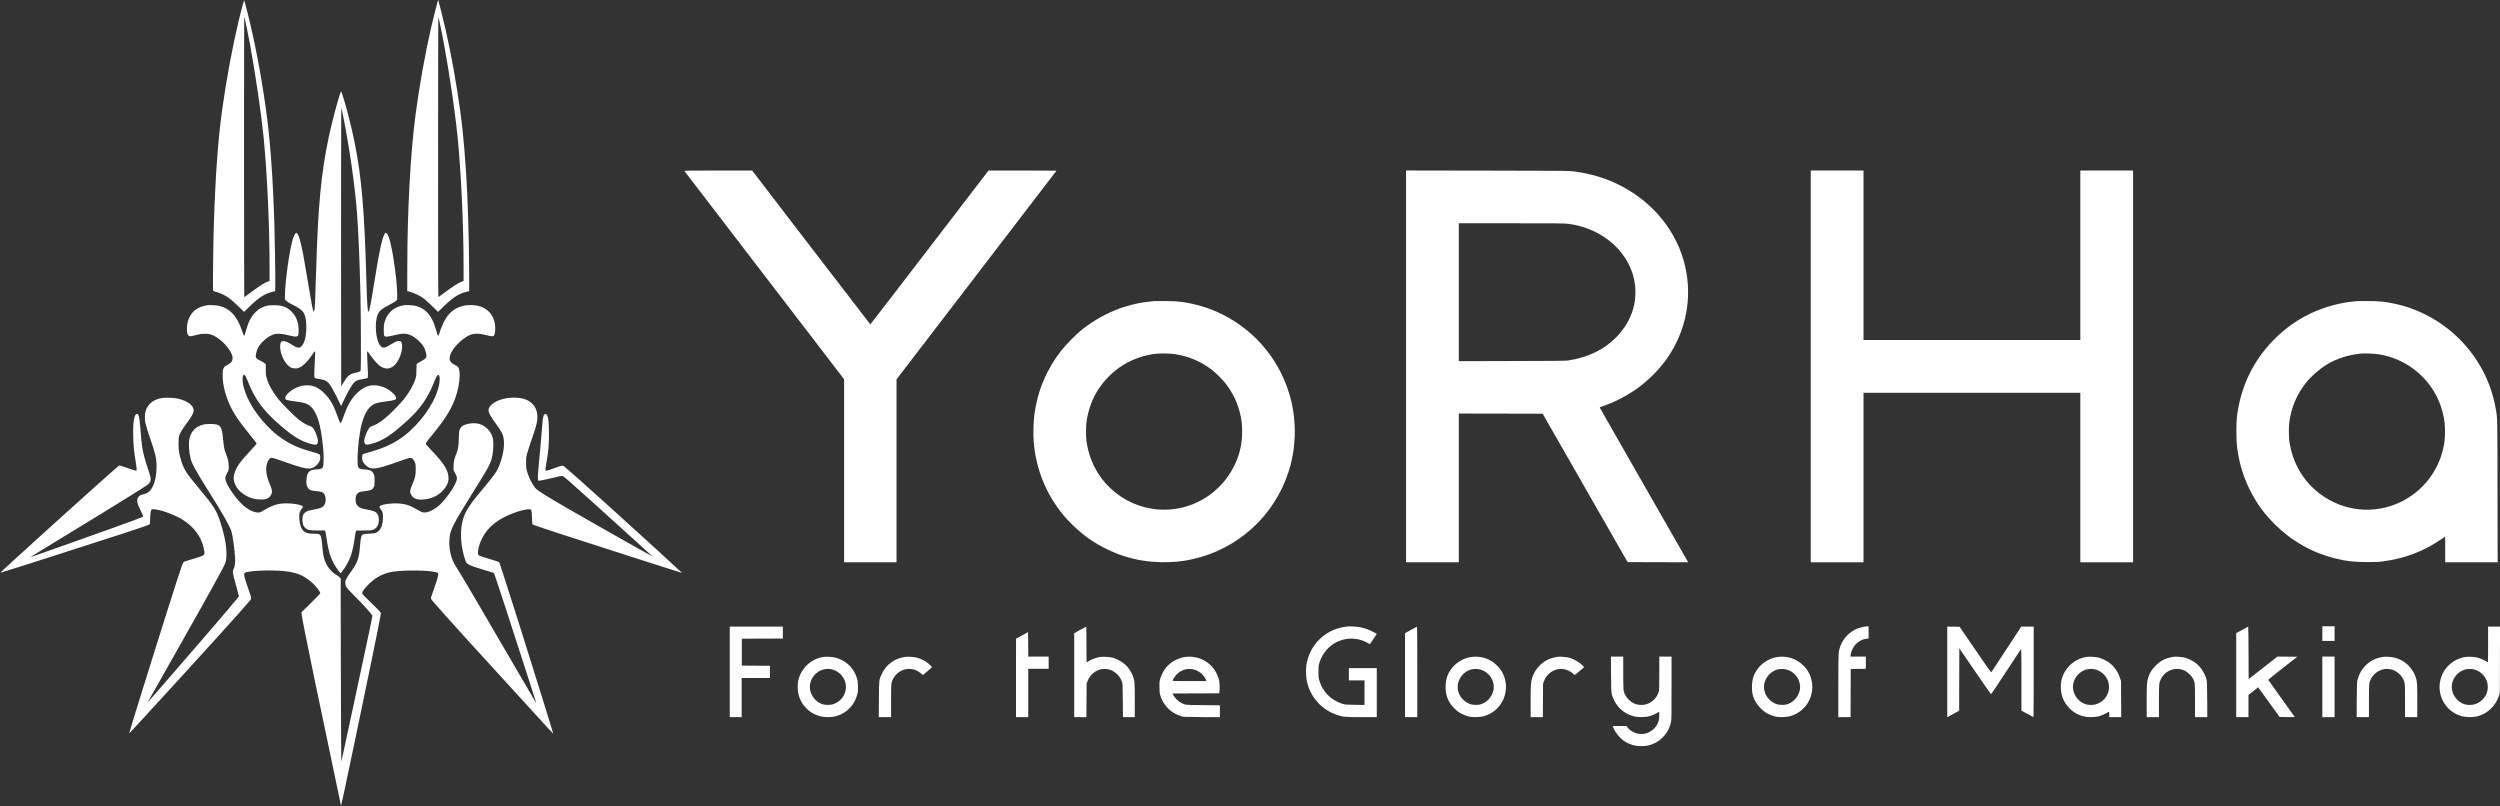 <?xml version="1.0" standalone="no"?>
<!DOCTYPE svg PUBLIC "-//W3C//DTD SVG 20010904//EN"
 "http://www.w3.org/TR/2001/REC-SVG-20010904/DTD/svg10.dtd">
<svg version="1.0" xmlns="http://www.w3.org/2000/svg"
 width="7345pt" height="2368pt" viewBox="0 0 7345 2368"
 preserveAspectRatio="xMidYMid meet">

<rect x="0" y="0" width="7345" height="2368" fill="#333333" stroke="none"/>

<g transform="translate(0,2368) scale(0.1,-0.1)"
fill="#ffffff" stroke="none">
<path d="M12855 23625 c-31 -108 -133 -516 -184 -735 -178 -768 -355 -1762
-465 -2600 -147 -1119 -238 -2801 -240 -4449 l-1 -714 90 -24 c120 -32 290
-116 395 -194 46 -35 160 -137 252 -228 l168 -163 149 144 c292 284 449 385
696 448 l70 18 -2 603 c-3 927 -41 2149 -88 2854 -73 1077 -125 1563 -261
2425 -132 840 -289 1618 -465 2310 -38 151 -75 295 -83 320 l-13 45 -18 -60z
m79 -680 c183 -857 424 -2414 511 -3295 105 -1070 175 -2590 175 -3820 l0
-405 -52 -19 c-102 -36 -264 -140 -528 -339 -79 -60 -150 -112 -157 -114 -11
-4 -13 791 -12 4118 0 2464 4 4116 9 4104 5 -11 30 -114 54 -230z"/>
<path d="M7168 23665 c-9 -15 -99 -361 -152 -580 -192 -807 -366 -1744 -491
-2645 -123 -889 -200 -1982 -245 -3451 -15 -476 -30 -1803 -21 -1836 6 -23 17
-29 96 -50 126 -33 292 -117 405 -204 52 -40 166 -143 252 -227 l158 -155 148
145 c293 284 450 385 697 448 l70 18 3 208 c4 240 -14 1331 -28 1789 -47 1445
-125 2497 -256 3415 -141 995 -341 2030 -544 2815 -74 286 -84 322 -92 310z
m22 -522 c16 -59 115 -546 159 -788 158 -861 328 -2026 396 -2710 104 -1050
175 -2601 175 -3836 l0 -386 -42 -12 c-89 -26 -240 -122 -509 -322 -103 -77
-189 -139 -193 -139 -3 0 -6 1852 -6 4115 0 2263 2 4115 5 4115 2 0 9 -17 15
-37z"/>
<path d="M10012 20980 c-75 -190 -263 -897 -356 -1340 -221 -1054 -311 -2002
-366 -3855 -32 -1057 -38 -1181 -61 -1242 -9 -25 -11 -26 -20 -10 -21 37 -62
255 -163 867 -58 349 -121 718 -141 820 -87 447 -156 647 -212 614 -24 -14
-69 -103 -93 -189 -95 -329 -209 -1126 -227 -1580 -5 -139 -4 -165 11 -193 20
-40 76 -76 263 -171 231 -119 294 -190 333 -382 36 -171 23 -463 -26 -629 -35
-120 -99 -208 -162 -223 -38 -9 -113 19 -208 79 -137 87 -204 116 -260 112
-68 -4 -88 -34 -93 -138 -11 -246 151 -564 327 -643 33 -15 68 -21 118 -21 60
0 81 5 140 33 95 46 232 186 342 349 46 67 87 122 93 122 13 0 12 -74 -8 -420
-9 -168 -13 -318 -9 -333 9 -36 44 -50 160 -66 177 -24 244 -68 340 -226 53
-86 202 -374 255 -493 l33 -73 74 158 c98 208 194 383 263 479 73 102 118 126
291 155 69 12 133 25 143 30 15 8 17 25 17 121 0 62 -7 226 -16 366 -15 246
-14 309 6 297 5 -3 48 -63 97 -132 96 -138 222 -274 293 -315 171 -99 326 -64
452 102 62 81 109 178 143 295 46 156 36 327 -20 349 -32 12 -101 5 -143 -14
-24 -11 -89 -48 -145 -83 -170 -107 -226 -116 -295 -44 -143 148 -190 681 -81
935 45 105 119 165 348 281 106 55 170 94 191 117 l30 35 0 132 c0 357 -106
1161 -204 1552 -51 199 -103 296 -146 270 -19 -12 -58 -100 -84 -191 -59 -202
-125 -547 -241 -1267 -103 -637 -143 -838 -166 -853 -29 -18 -44 195 -64 901
-59 2099 -141 3050 -351 4090 -102 503 -258 1107 -367 1420 -23 65 -25 68 -35
45z m71 -715 c183 -919 341 -2022 402 -2790 45 -584 81 -1424 106 -2500 13
-574 18 -2113 6 -2168 -9 -44 -17 -48 -150 -77 -177 -39 -233 -84 -353 -287
-37 -62 -68 -113 -70 -113 -2 0 -4 1844 -4 4098 0 2288 4 4090 9 4082 5 -8 29
-118 54 -245z"/>
<path d="M20106 18658 c4 -7 1062 -1387 2351 -3067 l2343 -3054 0 -2689 0
-2688 770 0 770 0 0 2688 0 2687 2350 3064 c1293 1685 2350 3065 2350 3067 0
2 -449 4 -998 4 l-999 0 -1733 -2260 c-954 -1243 -1736 -2260 -1740 -2260 -3
0 -785 1017 -1739 2260 l-1733 2260 -1000 0 c-778 0 -998 -3 -992 -12z"/>
<path d="M41310 12915 l0 -5755 775 0 775 0 0 2185 0 2185 1232 -2 1231 -3
1248 -2180 1248 -2180 890 -3 890 -2 -831 1452 c-457 799 -1042 1821 -1299
2271 -258 450 -469 822 -469 825 0 4 37 20 83 35 331 113 655 276 953 478 361
245 729 612 970 969 532 787 713 1732 508 2648 -227 1017 -931 1896 -1917
2396 -422 214 -862 346 -1382 413 -118 15 -353 17 -2517 20 l-2388 4 0 -5756z
m4760 4190 c1047 -129 1868 -885 1970 -1814 18 -162 8 -393 -24 -547 -75 -358
-246 -677 -516 -957 -357 -373 -839 -608 -1425 -698 -60 -10 -474 -14 -1647
-16 l-1568 -4 0 2026 0 2025 1543 0 c1326 0 1560 -2 1667 -15z"/>
<path d="M53200 12915 l0 -5755 775 0 775 0 0 2490 0 2490 3185 0 3185 0 0
-2490 0 -2490 775 0 775 0 0 5755 0 5755 -775 0 -775 0 0 -2490 0 -2490 -3185
0 -3185 0 0 2490 0 2490 -775 0 -775 0 0 -5755z"/>
<path d="M33915 14834 c-16 -2 -79 -9 -140 -15 -711 -71 -1410 -363 -1999
-833 -146 -116 -456 -429 -579 -584 -445 -563 -712 -1194 -808 -1907 -26 -197
-36 -579 -20 -780 63 -794 343 -1505 837 -2125 202 -253 522 -552 794 -742
307 -214 698 -406 1040 -512 367 -113 679 -163 1065 -173 332 -8 629 20 930
87 1335 298 2402 1269 2823 2570 216 669 242 1415 72 2105 -271 1098 -1007
2016 -2023 2520 -377 188 -769 307 -1202 366 -117 16 -216 21 -455 24 -168 2
-318 1 -335 -1z m614 -1560 c384 -58 740 -207 1056 -444 127 -94 349 -316 442
-441 192 -256 322 -526 398 -823 52 -206 69 -343 69 -566 0 -296 -48 -558
-149 -816 -427 -1093 -1579 -1693 -2706 -1409 -237 60 -497 175 -697 308 -572
383 -926 952 -1023 1647 -18 128 -15 433 5 575 45 315 157 632 313 885 188
304 459 578 755 762 296 184 653 304 999 338 126 12 410 4 538 -16z"/>
<path d="M69255 14834 c-16 -2 -79 -9 -140 -15 -349 -35 -739 -137 -1080 -281
-467 -198 -879 -480 -1240 -850 -610 -623 -974 -1394 -1077 -2283 -20 -172
-17 -677 6 -850 62 -482 178 -870 381 -1275 196 -390 409 -685 720 -995 499
-500 1097 -840 1775 -1010 329 -83 570 -110 960 -109 246 0 323 4 460 22 640
86 1186 294 1703 648 59 41 110 74 112 74 3 0 5 -169 5 -375 l0 -375 770 0
771 0 -4 2098 c-3 2276 0 2119 -57 2440 -272 1519 -1459 2740 -2979 3062 -266
57 -416 71 -751 75 -168 2 -318 1 -335 -1z m614 -1560 c921 -139 1670 -815
1897 -1710 51 -205 68 -341 68 -564 0 -224 -17 -363 -69 -565 -169 -659 -624
-1212 -1240 -1506 -775 -370 -1674 -278 -2366 243 -486 366 -800 900 -895
1523 -20 132 -23 449 -5 575 62 447 221 823 491 1165 141 179 386 395 591 522
299 186 651 300 1039 337 86 8 386 -4 489 -20z"/>
<path d="M6105 14714 c-267 -40 -438 -150 -533 -345 -53 -108 -72 -180 -79
-304 -10 -173 24 -265 97 -265 18 0 93 16 168 36 117 31 154 36 252 37 83 1
132 -4 175 -17 220 -65 496 -317 611 -559 29 -61 36 -88 36 -135 0 -98 -37
-145 -162 -210 -66 -34 -78 -44 -100 -88 -22 -43 -25 -65 -28 -179 -9 -311 90
-685 273 -1033 109 -206 241 -393 519 -735 89 -109 171 -215 184 -236 l22 -38
-32 -41 c-18 -22 -107 -118 -196 -214 -231 -244 -343 -397 -402 -551 -60 -152
-59 -271 3 -401 87 -183 275 -330 513 -402 117 -35 318 -41 399 -10 74 28 110
59 140 121 41 83 34 145 -38 310 -136 314 -142 577 -16 736 25 32 37 39 65 39
41 0 162 -38 447 -141 365 -132 589 -188 697 -173 60 8 133 49 192 106 74 72
108 166 94 261 -8 55 -19 60 -222 116 -372 101 -617 208 -884 386 -165 109
-286 212 -450 382 -400 412 -676 910 -719 1297 -14 122 5 206 45 206 21 0 48
-50 106 -195 216 -545 451 -861 977 -1313 363 -313 596 -452 885 -527 156 -40
196 -22 196 88 0 111 -104 360 -170 409 -14 10 -60 31 -103 47 -91 34 -190 94
-307 187 -117 93 -478 456 -580 584 -174 218 -298 441 -347 626 -23 87 -26
117 -25 251 l0 153 -30 25 c-17 15 -63 42 -101 62 -165 83 -178 102 -154 225
9 45 33 117 55 162 74 154 285 341 448 397 109 38 234 32 442 -20 237 -59 282
-55 299 27 15 69 6 252 -16 337 -36 137 -92 238 -185 330 -139 138 -274 187
-516 188 -169 1 -239 -13 -369 -75 -68 -32 -101 -57 -171 -127 -132 -130 -207
-274 -276 -521 -47 -167 -54 -185 -69 -168 -7 7 -31 69 -54 138 -144 429 -342
649 -656 730 -78 20 -281 34 -350 24z"/>
<path d="M11880 14713 c-298 -39 -499 -212 -582 -499 -19 -66 -23 -103 -23
-224 0 -183 7 -200 89 -200 29 0 115 16 192 35 279 70 383 69 533 -6 147 -74
311 -229 375 -356 33 -67 66 -186 66 -242 0 -57 -32 -87 -168 -160 -56 -30
-108 -61 -115 -69 -8 -11 -12 -64 -12 -181 -1 -152 -3 -174 -28 -256 -54 -174
-183 -407 -326 -585 -95 -118 -304 -339 -431 -457 -218 -201 -358 -295 -533
-358 -41 -15 -55 -27 -87 -77 -65 -100 -130 -277 -130 -354 0 -57 19 -92 56
-104 28 -10 51 -7 136 14 337 84 602 256 1093 706 367 337 582 647 764 1103
70 174 97 222 126 222 60 0 57 -202 -7 -420 -136 -470 -554 -1040 -1010 -1381
-295 -220 -578 -350 -1043 -479 -177 -49 -175 -47 -175 -143 0 -60 5 -88 23
-127 28 -59 115 -142 184 -176 101 -50 293 -18 648 106 618 217 583 209 639
143 20 -23 46 -67 58 -97 20 -50 23 -73 22 -206 -1 -178 -15 -240 -99 -436
-61 -143 -73 -194 -56 -256 15 -55 67 -122 116 -150 123 -69 382 -50 583 42
161 75 302 206 372 348 35 71 42 96 47 163 15 230 -112 448 -490 842 -81 84
-155 164 -164 178 -26 40 -26 40 202 319 403 492 586 806 700 1200 64 221 94
466 75 618 -16 129 -31 153 -130 202 -114 56 -159 113 -160 201 -1 202 316
563 598 682 122 52 287 49 497 -8 116 -32 164 -36 195 -20 58 31 68 300 17
455 -67 204 -203 343 -397 409 -155 51 -354 58 -525 17 -243 -59 -427 -214
-555 -469 -41 -83 -120 -281 -120 -305 0 -6 -11 -34 -23 -62 -21 -45 -25 -48
-34 -30 -6 11 -29 84 -52 163 -73 257 -154 409 -281 533 -81 78 -193 140 -307
170 -77 20 -267 33 -343 22z"/>
<path d="M8855 12341 c-97 -25 -181 -61 -263 -114 -139 -90 -216 -179 -210
-244 3 -35 7 -39 51 -55 26 -10 136 -29 245 -43 209 -27 279 -43 352 -80 224
-115 360 -435 434 -1026 36 -281 49 -467 44 -636 -6 -221 -21 -241 -195 -253
-135 -9 -188 -25 -233 -70 -48 -48 -71 -122 -77 -246 -7 -129 12 -201 66 -255
44 -44 81 -55 228 -68 112 -10 171 -27 206 -59 58 -52 82 -184 53 -285 -33
-114 -112 -161 -329 -198 -205 -34 -275 -69 -318 -156 -19 -40 -23 -64 -23
-148 -1 -120 23 -186 87 -240 72 -62 114 -70 357 -70 l215 0 12 -26 c7 -15 22
-96 33 -180 26 -195 74 -420 112 -529 57 -164 160 -349 266 -478 l36 -45 36
41 c91 102 215 321 268 473 40 115 87 330 112 519 22 166 35 219 53 222 7 1
107 2 222 2 195 1 214 3 267 24 112 45 168 141 168 286 0 83 -12 131 -43 177
-46 69 -110 95 -310 129 -156 27 -215 50 -265 104 -50 55 -66 102 -65 198 1
95 28 158 83 194 38 25 86 36 248 53 119 13 166 37 201 106 24 46 26 59 26
190 0 125 -3 146 -23 191 -47 103 -100 131 -273 143 -196 14 -204 26 -204 311
1 334 61 817 133 1065 64 219 131 352 228 449 109 108 176 133 469 171 254 33
305 50 305 98 0 62 -124 191 -255 266 -164 94 -359 132 -517 101 -244 -47
-502 -288 -658 -614 -26 -56 -76 -180 -110 -276 -34 -96 -70 -183 -80 -194
-18 -18 -18 -18 -33 5 -9 13 -41 96 -72 184 -104 296 -207 481 -353 636 -133
142 -257 221 -393 254 -85 20 -227 18 -314 -4z"/>
<path d="M4780 11990 c-273 -38 -455 -188 -511 -420 -16 -69 -17 -227 0 -305
22 -104 68 -252 149 -485 145 -414 182 -577 182 -799 0 -240 -36 -436 -109
-588 -66 -136 -143 -203 -271 -233 -78 -18 -111 -34 -142 -67 -76 -80 -62
-185 57 -423 86 -173 85 -163 28 -188 -162 -69 -1247 -461 -2671 -963 -326
-115 -595 -209 -599 -209 -4 0 94 61 217 137 1506 916 2764 1689 2990 1838 85
56 166 108 180 115 54 27 113 85 133 129 30 67 19 125 -72 397 -86 258 -130
422 -161 604 -19 115 -26 183 -55 550 -30 369 -49 447 -108 438 -77 -12 -115
-252 -103 -668 7 -277 25 -458 68 -710 18 -102 32 -207 33 -235 0 -43 -3 -50
-21 -53 -11 -2 -104 27 -205 63 -101 37 -207 72 -236 78 l-51 11 -59 -48
c-279 -230 -3450 -3096 -3434 -3104 11 -4 2554 810 3609 1154 576 188 759 252
778 271 10 11 14 42 14 121 0 157 15 280 37 304 16 18 27 20 88 15 181 -14
515 -130 756 -263 259 -143 460 -341 582 -572 85 -161 149 -400 129 -477 -11
-44 -80 -74 -347 -150 -126 -36 -241 -73 -254 -83 -29 -22 -45 -65 -191 -512
-317 -978 -1425 -4518 -1416 -4527 9 -9 2568 2793 3227 3533 329 370 359 407
359 442 0 17 -23 95 -51 174 -120 336 -152 442 -153 503 -1 54 1 60 25 72 74
36 374 63 705 63 671 0 954 -82 1276 -370 107 -96 228 -256 228 -302 0 -7
-124 -135 -276 -284 l-277 -272 6 -68 c6 -79 136 -729 362 -1824 224 -1081
774 -3706 791 -3776 8 -30 21 30 434 2001 397 1900 672 3242 720 3518 l22 127
-28 38 c-15 20 -96 102 -178 182 -275 264 -346 338 -346 362 0 42 60 128 165
236 190 197 402 322 638 377 272 63 954 73 1284 20 109 -18 142 -31 149 -61 9
-36 -32 -182 -122 -431 -46 -127 -86 -249 -90 -270 -6 -38 -3 -42 97 -158 315
-368 1222 -1366 3343 -3682 82 -90 151 -162 152 -160 1 1 -137 450 -307 997
-591 1898 -979 3128 -1166 3694 l-115 348 -43 19 c-23 10 -130 44 -236 74
-246 71 -302 92 -330 121 -20 21 -21 30 -16 101 10 147 88 354 190 509 139
210 321 367 585 503 253 129 609 241 737 229 61 -5 67 -27 75 -251 4 -150 8
-190 20 -197 39 -25 1273 -428 2885 -943 1408 -451 1497 -479 1501 -475 3 4
-1322 1212 -2171 1979 -714 644 -1181 1059 -1279 1136 -47 36 -48 37 -100 26
-28 -6 -126 -39 -216 -72 -199 -74 -235 -82 -245 -53 -3 12 8 97 24 189 66
365 85 604 78 976 -5 281 -16 367 -54 446 -13 25 -26 37 -44 39 -37 4 -58 -25
-74 -109 -12 -67 -22 -168 -70 -769 -9 -102 -29 -322 -45 -490 -39 -408 -43
-480 -35 -541 l7 -52 62 6 c33 4 126 22 206 41 325 78 426 99 450 93 29 -8
222 -176 900 -786 531 -478 1682 -1521 1715 -1553 20 -20 20 -20 -5 -8 -128
65 -1852 1039 -2415 1365 -711 411 -943 558 -1003 634 -94 118 -193 321 -240
490 -23 84 -27 115 -27 246 0 196 4 213 213 825 45 129 90 281 101 337 65 315
-32 555 -271 673 -98 48 -184 68 -328 76 -431 26 -846 -175 -816 -395 9 -63
68 -167 190 -335 205 -280 237 -343 257 -507 23 -194 -21 -462 -121 -725 -73
-196 -146 -301 -507 -732 -254 -303 -371 -460 -458 -613 -157 -274 -206 -614
-149 -1034 26 -188 96 -445 140 -512 28 -44 177 -106 454 -188 85 -26 199 -60
252 -76 l97 -29 22 -58 c50 -130 480 -1449 944 -2892 130 -404 247 -769 260
-809 14 -41 21 -71 16 -65 -5 5 -219 371 -476 814 -1078 1856 -1778 3046
-1875 3190 -153 226 -225 552 -191 863 26 236 114 405 686 1322 498 798 532
863 576 1113 28 153 31 386 6 485 -46 184 -188 339 -370 405 -166 60 -463 17
-554 -80 -12 -13 -32 -46 -44 -73 -21 -45 -24 -73 -30 -275 -8 -253 -18 -307
-78 -456 -58 -145 -74 -220 -75 -354 l-1 -115 41 -75 c56 -100 67 -145 54
-207 -34 -151 -267 -501 -469 -704 -178 -178 -409 -285 -538 -250 -25 6 -96
42 -159 80 -193 117 -335 166 -529 180 -192 14 -453 -16 -545 -64 -39 -20 -39
-54 0 -99 58 -65 74 -119 73 -236 -1 -181 -40 -314 -113 -394 -66 -71 -118
-88 -300 -95 -93 -4 -164 -12 -177 -19 -50 -27 -66 -96 -88 -362 -30 -360 -68
-462 -281 -761 -127 -178 -148 -223 -148 -304 1 -104 22 -135 227 -338 314
-312 567 -594 567 -633 0 -30 -130 -646 -495 -2349 -385 -1794 -414 -1927
-418 -1931 -4 -5 -17 3342 -17 4526 l0 856 -42 40 c-24 23 -64 53 -89 67 -145
82 -279 251 -340 430 -35 102 -54 212 -68 392 -22 274 -40 343 -96 369 -24 12
-64 16 -152 16 -136 0 -218 17 -277 58 -90 62 -143 200 -153 397 -7 137 8 198
67 269 22 26 40 54 40 62 0 79 -452 137 -705 89 -121 -22 -270 -82 -390 -156
-149 -92 -177 -103 -249 -95 -210 22 -441 194 -668 496 -165 221 -256 389
-266 492 -5 55 -2 64 47 161 51 100 52 106 52 188 1 135 -21 238 -84 389 -45
109 -63 203 -82 419 -36 408 -77 456 -390 456 -156 0 -235 -18 -348 -78 -124
-65 -220 -200 -252 -352 -29 -140 -14 -398 36 -593 38 -151 171 -389 564
-1012 377 -598 576 -950 634 -1119 33 -97 102 -586 108 -773 6 -175 -4 -253
-43 -331 -39 -79 -36 -101 74 -497 33 -118 65 -237 70 -263 l10 -49 -66 -81
c-216 -267 -939 -1109 -2146 -2497 -241 -278 -445 -512 -454 -520 -8 -8 -4 5
10 30 14 25 147 259 295 520 966 1701 1699 3011 1884 3365 100 193 113 242
112 445 -1 256 -62 565 -181 927 -114 345 -190 465 -627 988 -382 457 -428
529 -515 794 -67 203 -84 311 -85 511 0 153 3 184 22 245 26 84 90 187 236
385 218 295 236 389 101 522 -81 81 -237 151 -408 183 -98 19 -327 27 -416 15z"/>
<path d="M39585 5274 c-104 -12 -221 -36 -306 -65 -486 -162 -827 -576 -900
-1088 -16 -115 -6 -360 20 -471 106 -462 437 -827 883 -974 183 -61 240 -66
730 -66 l438 0 0 720 0 720 -410 0 -410 0 0 -180 0 -180 230 0 230 0 0 -361 0
-361 -282 4 c-257 4 -290 7 -358 27 -341 102 -599 363 -692 699 -18 65 -22
104 -22 247 0 157 2 177 28 260 120 392 438 660 838 707 189 22 406 -22 572
-117 l75 -42 84 126 c46 69 91 138 100 152 l17 26 -94 52 c-115 64 -252 114
-386 141 -98 20 -304 33 -385 24z"/>
<path d="M54810 5274 c-167 -26 -285 -68 -400 -145 -214 -144 -358 -375 -389
-629 -7 -54 -11 -411 -11 -987 l0 -903 180 0 180 0 2 708 3 707 223 3 222 2 0
180 0 180 -226 0 -227 0 7 53 c19 143 101 284 215 368 77 57 148 87 244 102
l67 11 0 178 0 178 -32 -1 c-18 -1 -44 -3 -58 -5z"/>
<path d="M68230 5065 l0 -215 180 0 180 0 0 215 0 215 -180 0 -180 0 0 -215z"/>
<path d="M21440 3940 l0 -1330 175 0 175 0 0 575 0 575 415 0 415 0 0 180 0
180 -412 2 -413 3 0 395 0 395 603 3 602 2 0 175 0 175 -780 0 -780 0 0 -1330z"/>
<path d="M31733 5173 l-173 -97 0 -1233 0 -1233 180 0 179 0 3 493 3 492 26
72 c90 244 339 396 582 355 194 -33 366 -182 429 -371 21 -64 22 -84 26 -553
l4 -488 174 0 174 0 0 494 c0 543 -3 576 -60 724 -35 91 -104 202 -174 279
-100 111 -272 212 -431 254 -97 26 -306 31 -400 10 -97 -22 -220 -70 -285
-112 -33 -21 -63 -39 -65 -39 -3 0 -5 236 -5 525 0 289 -3 525 -7 525 -5 -1
-86 -44 -180 -97z"/>
<path d="M41453 5174 l-173 -96 0 -1234 0 -1234 180 0 180 0 0 1330 c0 732 -3
1330 -7 1330 -5 0 -86 -44 -180 -96z"/>
<path d="M57210 3939 l0 -1331 88 47 c48 26 126 70 174 97 l88 49 2 916 3 915
461 -673 c253 -370 465 -674 470 -676 5 -1 205 297 444 663 239 366 438 668
442 670 5 3 8 -404 8 -904 l0 -910 174 -96 c95 -53 176 -96 180 -96 3 0 6 599
6 1330 l0 1330 -183 0 -183 0 -438 -670 c-241 -369 -441 -672 -445 -675 -5 -2
-215 298 -468 668 l-460 672 -181 3 -182 2 0 -1331z"/>
<path d="M65873 5174 l-173 -95 0 -1235 0 -1234 180 0 180 0 0 328 1 327 142
111 142 111 315 -436 315 -436 223 -3 c122 -1 222 0 222 3 0 3 -175 248 -390
545 -214 296 -390 543 -390 548 0 5 192 159 427 343 l427 334 -292 3 -292 2
-422 -331 -423 -330 -3 770 c-1 424 -5 771 -10 771 -4 0 -85 -43 -179 -96z"/>
<path d="M73100 4745 c0 -289 -3 -525 -6 -525 -3 0 -19 9 -34 20 -52 37 -194
100 -275 121 -97 26 -306 31 -400 10 -315 -70 -566 -292 -663 -585 -163 -490
106 -1006 598 -1146 107 -31 308 -38 421 -16 161 33 310 110 432 226 118 111
201 245 249 402 l23 73 3 973 3 972 -176 0 -175 0 0 -525z m-422 -730 c235
-55 411 -270 414 -505 2 -147 -52 -280 -157 -385 -104 -104 -229 -156 -377
-156 -151 0 -276 57 -384 174 -69 74 -118 173 -134 269 -62 363 281 687 638
603z"/>
<path d="M30028 5012 l-177 -97 -1 -1152 0 -1153 180 0 180 0 0 710 0 710 300
0 300 0 0 180 0 180 -300 0 -300 0 -2 360 -3 359 -177 -97z"/>
<path d="M24195 4380 c-365 -55 -663 -334 -742 -694 -24 -108 -21 -290 6 -401
82 -338 346 -591 691 -661 113 -22 313 -15 420 16 306 88 536 325 616 636 23
90 25 113 21 249 -4 135 -7 160 -35 245 -79 238 -230 414 -447 521 -55 27
-135 58 -179 69 -91 23 -265 33 -351 20z m243 -365 c134 -32 255 -119 334
-239 138 -213 98 -499 -95 -672 -58 -52 -147 -100 -222 -120 -59 -16 -192 -18
-255 -3 -258 59 -444 336 -400 596 50 302 348 506 638 438z"/>
<path d="M26588 4380 c-313 -50 -550 -223 -679 -495 -85 -180 -83 -161 -87
-752 l-3 -523 181 0 180 0 0 478 c0 525 1 535 61 654 19 38 58 89 98 129 201
201 507 210 723 20 25 -23 49 -41 53 -41 11 0 265 221 265 230 0 14 -92 100
-157 146 -81 59 -193 109 -295 134 -97 23 -258 33 -340 20z"/>
<path d="M34821 4379 c-210 -27 -431 -150 -564 -314 -67 -83 -121 -183 -159
-295 -31 -92 -32 -101 -33 -265 0 -149 3 -180 23 -250 87 -299 311 -525 614
-617 71 -22 88 -22 606 -26 l532 -3 0 175 0 174 -487 5 c-536 4 -532 4 -654
68 -79 41 -184 145 -222 219 l-28 55 685 3 685 2 8 48 c13 75 7 261 -11 336
-107 455 -529 745 -995 685z m302 -383 c114 -43 206 -117 272 -220 19 -29 37
-65 41 -80 l6 -26 -496 0 c-402 0 -496 2 -496 13 0 26 72 133 128 189 63 65
161 121 248 143 85 21 211 13 297 -19z"/>
<path d="M43231 4379 c-206 -26 -424 -147 -553 -303 -140 -169 -197 -322 -205
-542 -8 -208 31 -358 137 -523 58 -91 189 -220 272 -269 91 -54 206 -99 297
-118 113 -22 314 -15 421 16 490 140 761 658 599 1145 -44 132 -108 234 -214
340 -203 203 -466 291 -754 254z m300 -382 c237 -86 388 -333 351 -573 -33
-210 -203 -397 -402 -443 -68 -16 -199 -13 -261 5 -185 54 -337 212 -379 394
-65 276 115 563 398 635 81 21 209 13 293 -18z"/>
<path d="M45770 4384 c-120 -21 -154 -30 -229 -56 -233 -85 -439 -300 -519
-541 -46 -139 -52 -217 -52 -719 l0 -458 180 0 179 0 3 493 3 492 26 72 c90
244 339 396 582 355 92 -16 198 -66 263 -125 29 -26 56 -47 61 -47 7 0 178
142 272 226 3 3 -13 23 -35 45 -101 104 -271 202 -418 239 -75 19 -264 33
-316 24z"/>
<path d="M47332 3873 c5 -588 5 -588 92 -768 123 -255 351 -429 631 -482 109
-21 313 -13 410 16 76 23 200 79 245 111 15 11 31 20 34 20 3 0 6 -47 6 -104
0 -171 -53 -297 -170 -407 -116 -109 -275 -161 -424 -140 -131 18 -272 97
-341 190 l-30 41 -202 0 -203 0 21 -52 c51 -131 176 -289 294 -373 158 -112
326 -166 520 -166 136 -1 223 15 340 60 266 102 478 353 536 635 18 85 19 149
19 1014 l0 922 -180 0 -180 0 0 -488 c0 -418 -2 -496 -16 -543 -53 -179 -193
-320 -374 -373 -78 -24 -209 -22 -291 3 -178 55 -335 229 -369 410 -6 31 -10
247 -10 522 l0 469 -181 0 -180 0 3 -517z"/>
<path d="M52231 4379 c-206 -26 -424 -147 -553 -303 -140 -169 -197 -322 -205
-542 -8 -208 31 -358 137 -523 58 -91 189 -220 272 -269 91 -54 206 -99 297
-118 113 -22 314 -15 421 16 490 140 761 658 599 1145 -44 132 -108 234 -214
340 -203 203 -466 291 -754 254z m300 -382 c237 -86 388 -333 351 -573 -33
-210 -203 -397 -402 -443 -68 -16 -199 -13 -261 5 -185 54 -337 212 -379 394
-65 276 115 563 398 635 81 21 209 13 293 -18z"/>
<path d="M61305 4380 c-365 -55 -663 -334 -742 -694 -24 -108 -21 -290 6 -401
82 -338 346 -591 691 -661 112 -22 313 -15 418 15 72 21 172 66 242 109 19 12
38 22 43 22 4 0 7 -36 7 -80 l0 -80 175 0 176 0 -3 533 -3 532 -33 95 c-82
241 -231 414 -447 521 -55 27 -135 58 -179 69 -91 23 -265 33 -351 20z m243
-365 c134 -32 255 -119 334 -239 138 -213 98 -499 -95 -672 -58 -52 -158 -105
-231 -123 -62 -15 -176 -16 -241 -1 -169 38 -319 174 -381 346 -139 381 219
782 614 689z"/>
<path d="M63865 4384 c-231 -34 -382 -108 -535 -263 -107 -108 -165 -200 -211
-334 -44 -130 -49 -201 -49 -708 l0 -469 180 0 180 0 0 470 c0 301 4 488 11
522 6 29 26 85 44 123 130 271 455 381 719 243 78 -41 192 -155 229 -229 56
-112 57 -123 57 -646 l0 -483 181 0 180 0 -3 528 c-4 514 -5 529 -27 602 -54
178 -172 355 -306 458 -88 67 -227 136 -329 162 -76 19 -259 33 -321 24z"/>
<path d="M68230 3500 l0 -890 180 0 180 0 0 890 0 890 -180 0 -180 0 0 -890z"/>
<path d="M70008 4380 c-207 -33 -371 -115 -512 -256 -105 -105 -185 -245 -228
-399 -21 -77 -22 -99 -26 -597 l-3 -518 180 0 181 0 0 478 c0 524 2 541 61
652 108 203 336 319 555 281 203 -35 376 -196 429 -398 12 -47 15 -144 15
-535 l0 -478 180 0 180 0 0 483 c0 495 -4 560 -41 677 -95 294 -334 518 -631
590 -97 23 -258 33 -340 20z"/>
</g>
</svg>
